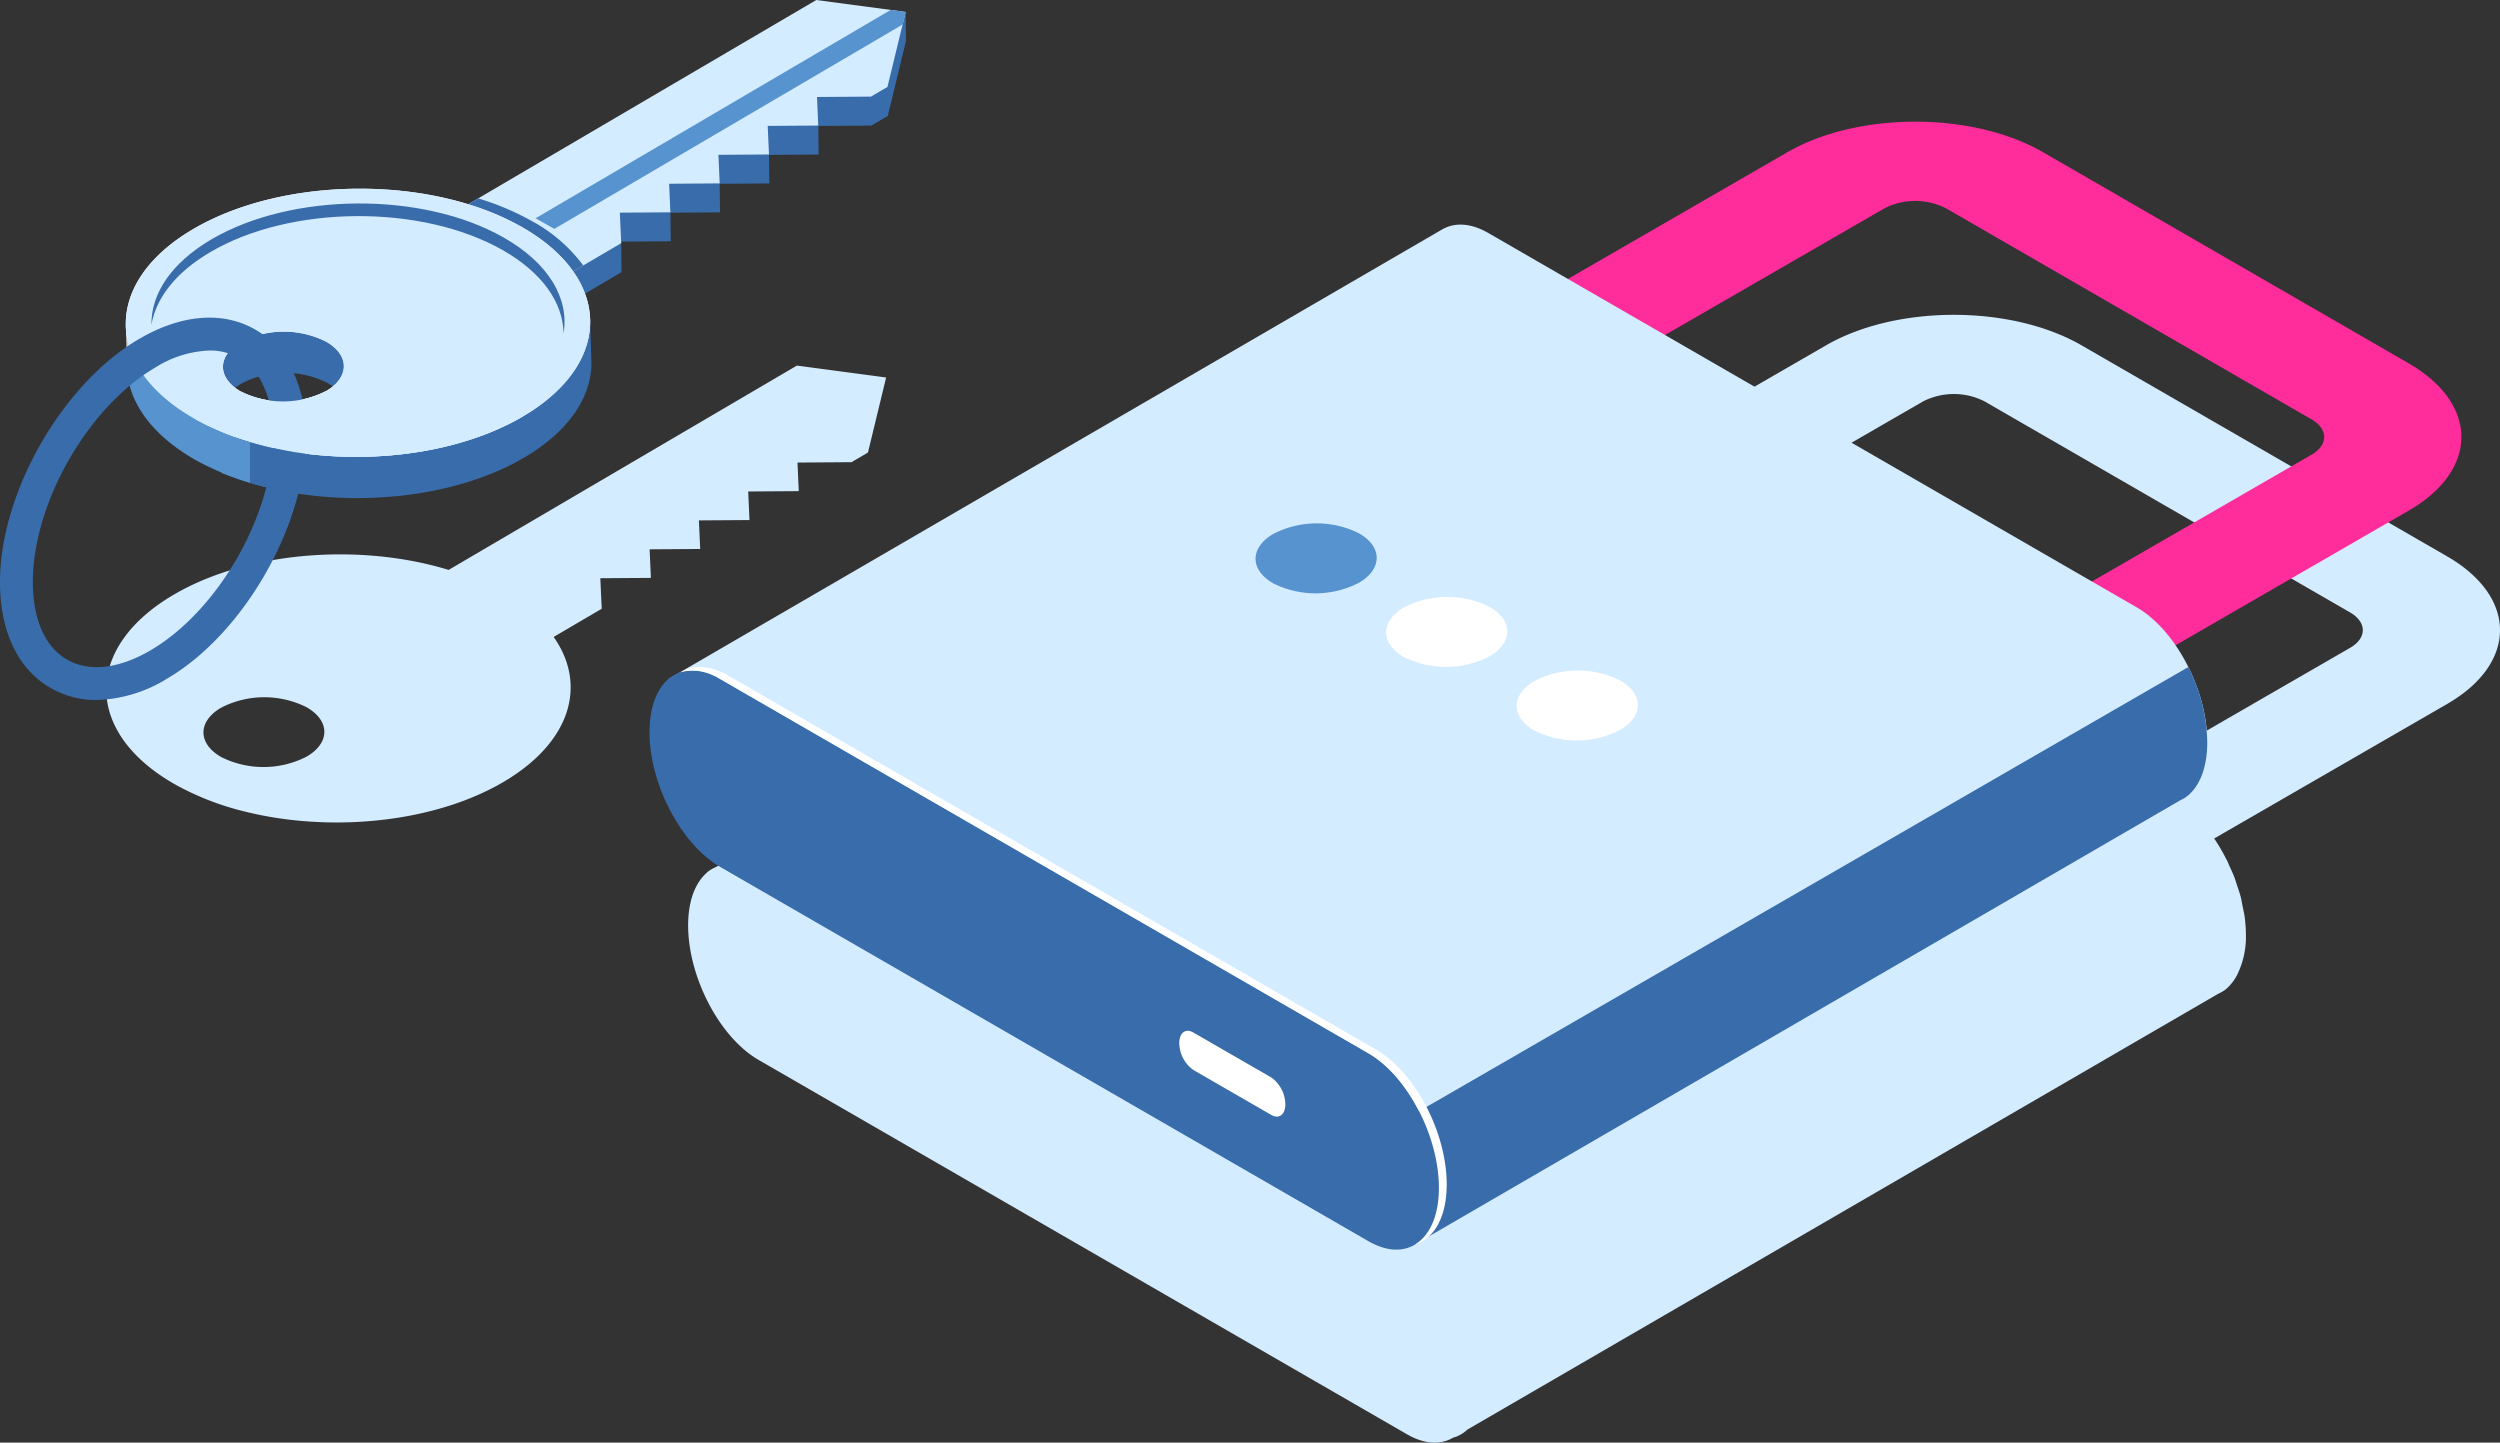 <svg xmlns="http://www.w3.org/2000/svg" width="361.81" height="208.781" viewBox="0 0 361.81 208.781">
  <rect x="0" y="0" width="361.81" height="208.781" fill="#333333" stroke="none"/>
  <g id="Group_606" data-name="Group 606" transform="translate(-687 -1894)">
    <g id="Group_280" data-name="Group 280" transform="translate(628.356 1583.572)">
      <path id="Path_894" data-name="Path 894" d="M409.218,373,356.3,342.452c-10.191-5.884-26.775-5.884-36.969,0L287.559,360.8l-11.511-6.647c-2.521-1.456-4.827-1.557-6.608-.562l0-.006L158.627,417.979a5.024,5.024,0,0,0-1.124.651l-.115.067.028.022c-1.708,1.445-2.773,4.075-2.773,7.67,0,7.511,4.565,16.235,10.2,19.485l93.846,54.182c2.667,1.54,5.076,1.532,6.893.347-.053.033-.1.095-.148.129a5.148,5.148,0,0,0,1.985-1.16l108.714-63.1a5.089,5.089,0,0,0,.976-.565l0,0h0a6.681,6.681,0,0,0,1.856-2.446,12.388,12.388,0,0,0,1.127-5.442h0a20.611,20.611,0,0,0-.2-2.787c-.062-.43-.173-.861-.257-1.294-.1-.5-.176-1-.307-1.5-.145-.556-.341-1.1-.525-1.652-.123-.369-.224-.741-.363-1.1-.218-.576-.481-1.132-.738-1.691-.123-.271-.224-.553-.355-.819l-.014.006a26.3,26.3,0,0,0-1.836-3.156l33.724-19.474C419.412,388.461,419.412,378.888,409.218,373Zm-14.046,13.233-31.779,18.345-61.785-35.67,31.776-18.348a9.812,9.812,0,0,1,8.875,0l52.911,30.549C397.618,382.524,397.618,384.825,395.172,386.236Z" transform="translate(3.59 17.952)" fill="#d4ecff"/>
      <g id="Group_279" data-name="Group 279" transform="translate(152.644 328.039)">
        <g id="Group_277" data-name="Group 277">
          <g id="Group_275" data-name="Group 275" transform="translate(112.896)">
            <path id="Path_895" data-name="Path 895" d="M282.916,414.251l-14.049-8.112,51.8-29.9c2.446-1.412,2.446-3.712,0-5.124l-52.911-30.549a9.829,9.829,0,0,0-8.875,0l-51.8,29.9-14.049-8.109,51.8-29.906c10.194-5.884,26.778-5.884,36.97,0L334.711,363c10.194,5.884,10.194,15.458,0,21.341Z" transform="translate(-193.033 -328.039)" fill="#ff2c9c"/>
          </g>
          <g id="Group_276" data-name="Group 276" transform="translate(0 14.897)">
            <path id="Path_896" data-name="Path 896" d="M376.329,408.253c0-7.511-4.567-16.235-10.2-19.485l-93.844-54.18c-2.521-1.459-4.827-1.56-6.608-.565l0-.006L153.626,399.13,261.98,480.778l110.389-64.069a5.1,5.1,0,0,0,.976-.567h0C375.189,414.747,376.329,412.007,376.329,408.253Z" transform="translate(-150.881 -333.369)" fill="#d4ecff"/>
            <path id="Path_897" data-name="Path 897" d="M201.531,439.653,311.92,375.583a5.1,5.1,0,0,0,.976-.567h0c1.842-1.395,2.982-4.134,2.982-7.888a25.023,25.023,0,0,0-2.748-10.851L187.3,428.927Z" transform="translate(-90.433 -292.243)" fill="#396caa"/>
            <path id="Path_898" data-name="Path 898" d="M256.687,439.053,162.841,384.87c-5.632-3.251-10.2-11.975-10.2-19.485h0c0-7.511,4.565-10.963,10.2-7.709l93.846,54.18c5.632,3.251,10.2,11.978,10.2,19.485h0C266.884,438.851,262.32,442.3,256.687,439.053Z" transform="translate(-152.644 -291.931)" fill="#396caa"/>
            <path id="Path_899" data-name="Path 899" d="M254.874,411.666l-93.847-54.18c-2.588-1.5-4.945-1.56-6.745-.478A7.087,7.087,0,0,1,159.9,358l93.846,54.18c5.632,3.251,10.2,11.978,10.2,19.485v0c0,4.056-1.339,6.913-3.452,8.184,2.759-.839,4.581-3.958,4.581-8.7h0C265.071,423.643,260.507,414.919,254.874,411.666Z" transform="translate(-149.702 -292.256)" fill="#fff"/>
          </g>
          <path id="Path_900" data-name="Path 900" d="M193.389,387.284l-11.282-6.51a4.867,4.867,0,0,1-2.035-3.882h0c0-1.5.911-2.186,2.035-1.537l11.282,6.507a4.874,4.874,0,0,1,2.032,3.885h0C195.421,387.242,194.51,387.932,193.389,387.284Z" transform="translate(-103.403 -243.538)" fill="#fff"/>
        </g>
        <g id="Group_278" data-name="Group 278" transform="translate(87.706 58.132)">
          <path id="Path_901" data-name="Path 901" d="M199.026,357.414c3.4-2.013,3.371-5.219-.073-7.159a13.706,13.706,0,0,0-12.4.129c-3.4,2.013-3.368,5.219.076,7.159A13.7,13.7,0,0,0,199.026,357.414Z" transform="translate(-184.021 -348.836)" fill="#5793ce"/>
          <path id="Path_902" data-name="Path 902" d="M205.788,361.223c3.4-2.013,3.368-5.219-.075-7.158a13.708,13.708,0,0,0-12.4.129c-3.4,2.013-3.371,5.219.073,7.161A13.714,13.714,0,0,0,205.788,361.223Z" transform="translate(-171.885 -341.997)" fill="#fff"/>
          <path id="Path_903" data-name="Path 903" d="M212.548,365.034c3.4-2.015,3.368-5.219-.076-7.161a13.708,13.708,0,0,0-12.4.131c-3.4,2.013-3.371,5.216.075,7.159A13.709,13.709,0,0,0,212.548,365.034Z" transform="translate(-159.749 -335.159)" fill="#fff"/>
        </g>
      </g>
    </g>
    <g id="Group_364" data-name="Group 364" transform="translate(401.337 1809.781)">
      <path id="Path_1172" data-name="Path 1172" d="M400.985,137.13,350.59,166.7c-12.777-3.921-29.056-2.709-39.8,3.594-13.07,7.668-12.984,19.953.192,27.438a40.207,40.207,0,0,0,9.914,3.888,52.886,52.886,0,0,0,7.879,1.359c10.481,1.02,21.667-.849,29.731-5.58,9.767-5.731,12.184-14.038,7.284-21l6.954-4.08-.2-4.415,7.318-.051-.185-4.134,7.319-.051-.185-4.135,7.319-.051-.185-4.134,7.318-.051-.184-4.135,7.813-.055,2.384-1.4,2.631-10.855Zm-70.917,56.575a13.676,13.676,0,0,1-12.372.087c-3.43-1.949-3.453-5.147-.05-7.143a13.676,13.676,0,0,1,12.372-.087C333.448,188.511,333.47,191.709,330.068,193.705Z" fill="#d4ecff"/>
      <g id="Group_363" data-name="Group 363">
        <g id="Group_362" data-name="Group 362">
          <path id="Path_1173" data-name="Path 1173" d="M343.029,124.1l16.127,9.161,16.456-9.655-.044-4.2-.14.082-.013-.3,7.318-.051-.043-4.135,7.177-.05-.043-4.135,7.177-.05-.043-4.135,7.177-.05-.043-4.135,7.672-.054,2.384-1.4,2.631-10.855-.044-4.2-1.27,4.025-11.614-1.551Z" fill="#396caa"/>
          <g id="Group_361" data-name="Group 361">
            <g id="Group_360" data-name="Group 360">
              <g id="Group_355" data-name="Group 355">
                <g id="Group_341" data-name="Group 341">
                  <g id="Group_340" data-name="Group 340">
                    <path id="Path_1174" data-name="Path 1174" d="M359.112,129.065l16.456-9.655-.2-4.414,7.318-.051-.185-4.134,7.318-.051-.185-4.134,7.318-.051-.185-4.134,7.318-.051-.185-4.134,7.814-.055,2.384-1.4,2.631-10.855-12.927-1.727L342.985,119.9Z" fill="#d4ecff"/>
                  </g>
                </g>
                <g id="Group_343" data-name="Group 343">
                  <g id="Group_342" data-name="Group 342">
                    <path id="Path_1175" data-name="Path 1175" d="M370.071,122.636a22.674,22.674,0,0,0-7.475-6.444,38.58,38.58,0,0,0-7.725-3.261L342.985,119.9l16.127,9.161Z" fill="#396caa"/>
                  </g>
                </g>
                <g id="Group_345" data-name="Group 345">
                  <g id="Group_344" data-name="Group 344">
                    <path id="Path_1176" data-name="Path 1176" d="M416.293,87.768l.441-1.822-2.169-.29-51.389,30.151,2.707,1.537Z" fill="#5793ce"/>
                  </g>
                </g>
                <g id="Group_347" data-name="Group 347">
                  <g id="Group_346" data-name="Group 346">
                    <path id="Path_1177" data-name="Path 1177" d="M304.049,137.353l-.178-5.97,1.911,4.032Z" fill="#d3d0cf"/>
                  </g>
                </g>
                <path id="Path_1178" data-name="Path 1178" d="M313.985,150.785c13.176,7.485,34.453,7.337,47.523-.332,6.553-3.845,9.8-8.85,9.744-13.828v0l-.183-6.326L370,131.5c-1.516-3.118-4.4-6.054-8.681-8.483-13.177-7.485-34.453-7.336-47.523.332S300.808,143.3,313.985,150.785Zm19.033-11.167c3.43,1.949,3.453,5.147.05,7.143a13.676,13.676,0,0,1-12.372.087c-3.43-1.949-3.453-5.147-.05-7.143A13.67,13.67,0,0,1,333.018,139.618Z" fill="#396caa"/>
                <g id="Group_349" data-name="Group 349">
                  <g id="Group_348" data-name="Group 348">
                    <path id="Path_1179" data-name="Path 1179" d="M313.806,144.818c13.177,7.485,34.454,7.336,47.524-.332s12.983-19.953-.193-27.438-34.453-7.336-47.523.333S300.63,137.333,313.806,144.818Zm19.034-11.167c3.43,1.948,3.453,5.146.05,7.143a13.673,13.673,0,0,1-12.372.086c-3.43-1.948-3.453-5.146-.05-7.143A13.673,13.673,0,0,1,332.84,133.651Z" fill="#f2f2f2"/>
                  </g>
                </g>
                <path id="Path_1180" data-name="Path 1180" d="M329.084,148.087a13.494,13.494,0,0,1-8.388-1.239c-2.46-1.4-3.157-3.436-2.106-5.215l-5.969-4.733s-3.12-3.52-6.209-7.01c-4.806,7.025-2.276,15.3,7.573,20.9a41.533,41.533,0,0,0,14.735,4.683Z" fill="#5793ce"/>
                <g id="Group_351" data-name="Group 351">
                  <g id="Group_350" data-name="Group 350">
                    <path id="Path_1181" data-name="Path 1181" d="M313.806,144.818a40.129,40.129,0,0,0,9.914,3.888,52.756,52.756,0,0,0,7.879,1.36c10.481,1.02,21.667-.849,29.731-5.58,13.07-7.669,12.983-19.953-.193-27.438s-34.453-7.336-47.523.333S300.63,137.333,313.806,144.818Zm19.034-11.167c3.43,1.948,3.453,5.146.05,7.143a13.673,13.673,0,0,1-12.372.086c-3.43-1.948-3.453-5.146-.05-7.143A13.673,13.673,0,0,1,332.84,133.651Z" fill="#d4ecff"/>
                  </g>
                </g>
                <g id="Group_354" data-name="Group 354">
                  <g id="Group_353" data-name="Group 353">
                    <g id="Group_352" data-name="Group 352">
                      <path id="Path_1182" data-name="Path 1182" d="M307.581,131.223c.641-3.824,3.476-7.56,8.524-10.522,11.629-6.823,30.559-6.955,42.282-.3,5.826,3.31,8.769,7.674,8.836,12.064.835-4.985-2.062-10.121-8.7-13.889-11.723-6.66-30.654-6.527-42.282.295C310.395,122.307,307.514,126.779,307.581,131.223Z" fill="#396caa"/>
                    </g>
                  </g>
                </g>
              </g>
              <g id="Group_359" data-name="Group 359">
                <g id="Group_358" data-name="Group 358">
                  <g id="Group_357" data-name="Group 357">
                    <g id="Group_356" data-name="Group 356">
                      <path id="Path_1183" data-name="Path 1183" d="M299.654,185.53a13.183,13.183,0,0,1-6.593-1.7c-4.722-2.679-7.35-8.064-7.4-15.163-.093-12.947,8.919-28.812,20.088-35.366,6.119-3.591,12.089-4.093,16.811-1.41a13.2,13.2,0,0,1,4.888,4.888,20.352,20.352,0,0,1,2.509,10.276c.092,12.947-8.921,28.813-20.09,35.366A20.42,20.42,0,0,1,299.654,185.53Zm16.305-50.583a15.733,15.733,0,0,0-7.8,2.451c-9.864,5.787-17.824,19.8-17.742,31.236.036,5.329,1.809,9.258,4.992,11.064s7.464,1.32,12.06-1.376c9.865-5.787,17.824-19.8,17.744-31.236a15.937,15.937,0,0,0-1.856-7.9h0a8.254,8.254,0,0,0-7.395-4.236Z" fill="#396caa"/>
                    </g>
                  </g>
                </g>
              </g>
            </g>
          </g>
        </g>
        <path id="Path_1184" data-name="Path 1184" d="M322.162,145.456l9.381,2.3,1.347-6.961a13.673,13.673,0,0,1-12.372.086Z" fill="#d4ecff"/>
        <path id="Path_1185" data-name="Path 1185" d="M313.806,144.818a40.129,40.129,0,0,0,9.914,3.888,52.756,52.756,0,0,0,7.879,1.36c10.481,1.02,21.667-.849,29.731-5.58l-38.2-.858Z" fill="#d4ecff"/>
        <path id="Path_1186" data-name="Path 1186" d="M327.922,149.641a55.47,55.47,0,0,1-8.3-2.138v5.862a45.507,45.507,0,0,0,8.2,2.1C336.568,156.621,327.922,149.641,327.922,149.641Z" fill="#396caa"/>
      </g>
      <path id="Path_1187" data-name="Path 1187" d="M321.83,148.21a38.914,38.914,0,0,1-5.4-1.994c-5.11-2.392,1.354,6.47,1.354,6.47s1.741.694,4.05,1.4Z" fill="#5793ce"/>
    </g>
  </g>
</svg>
